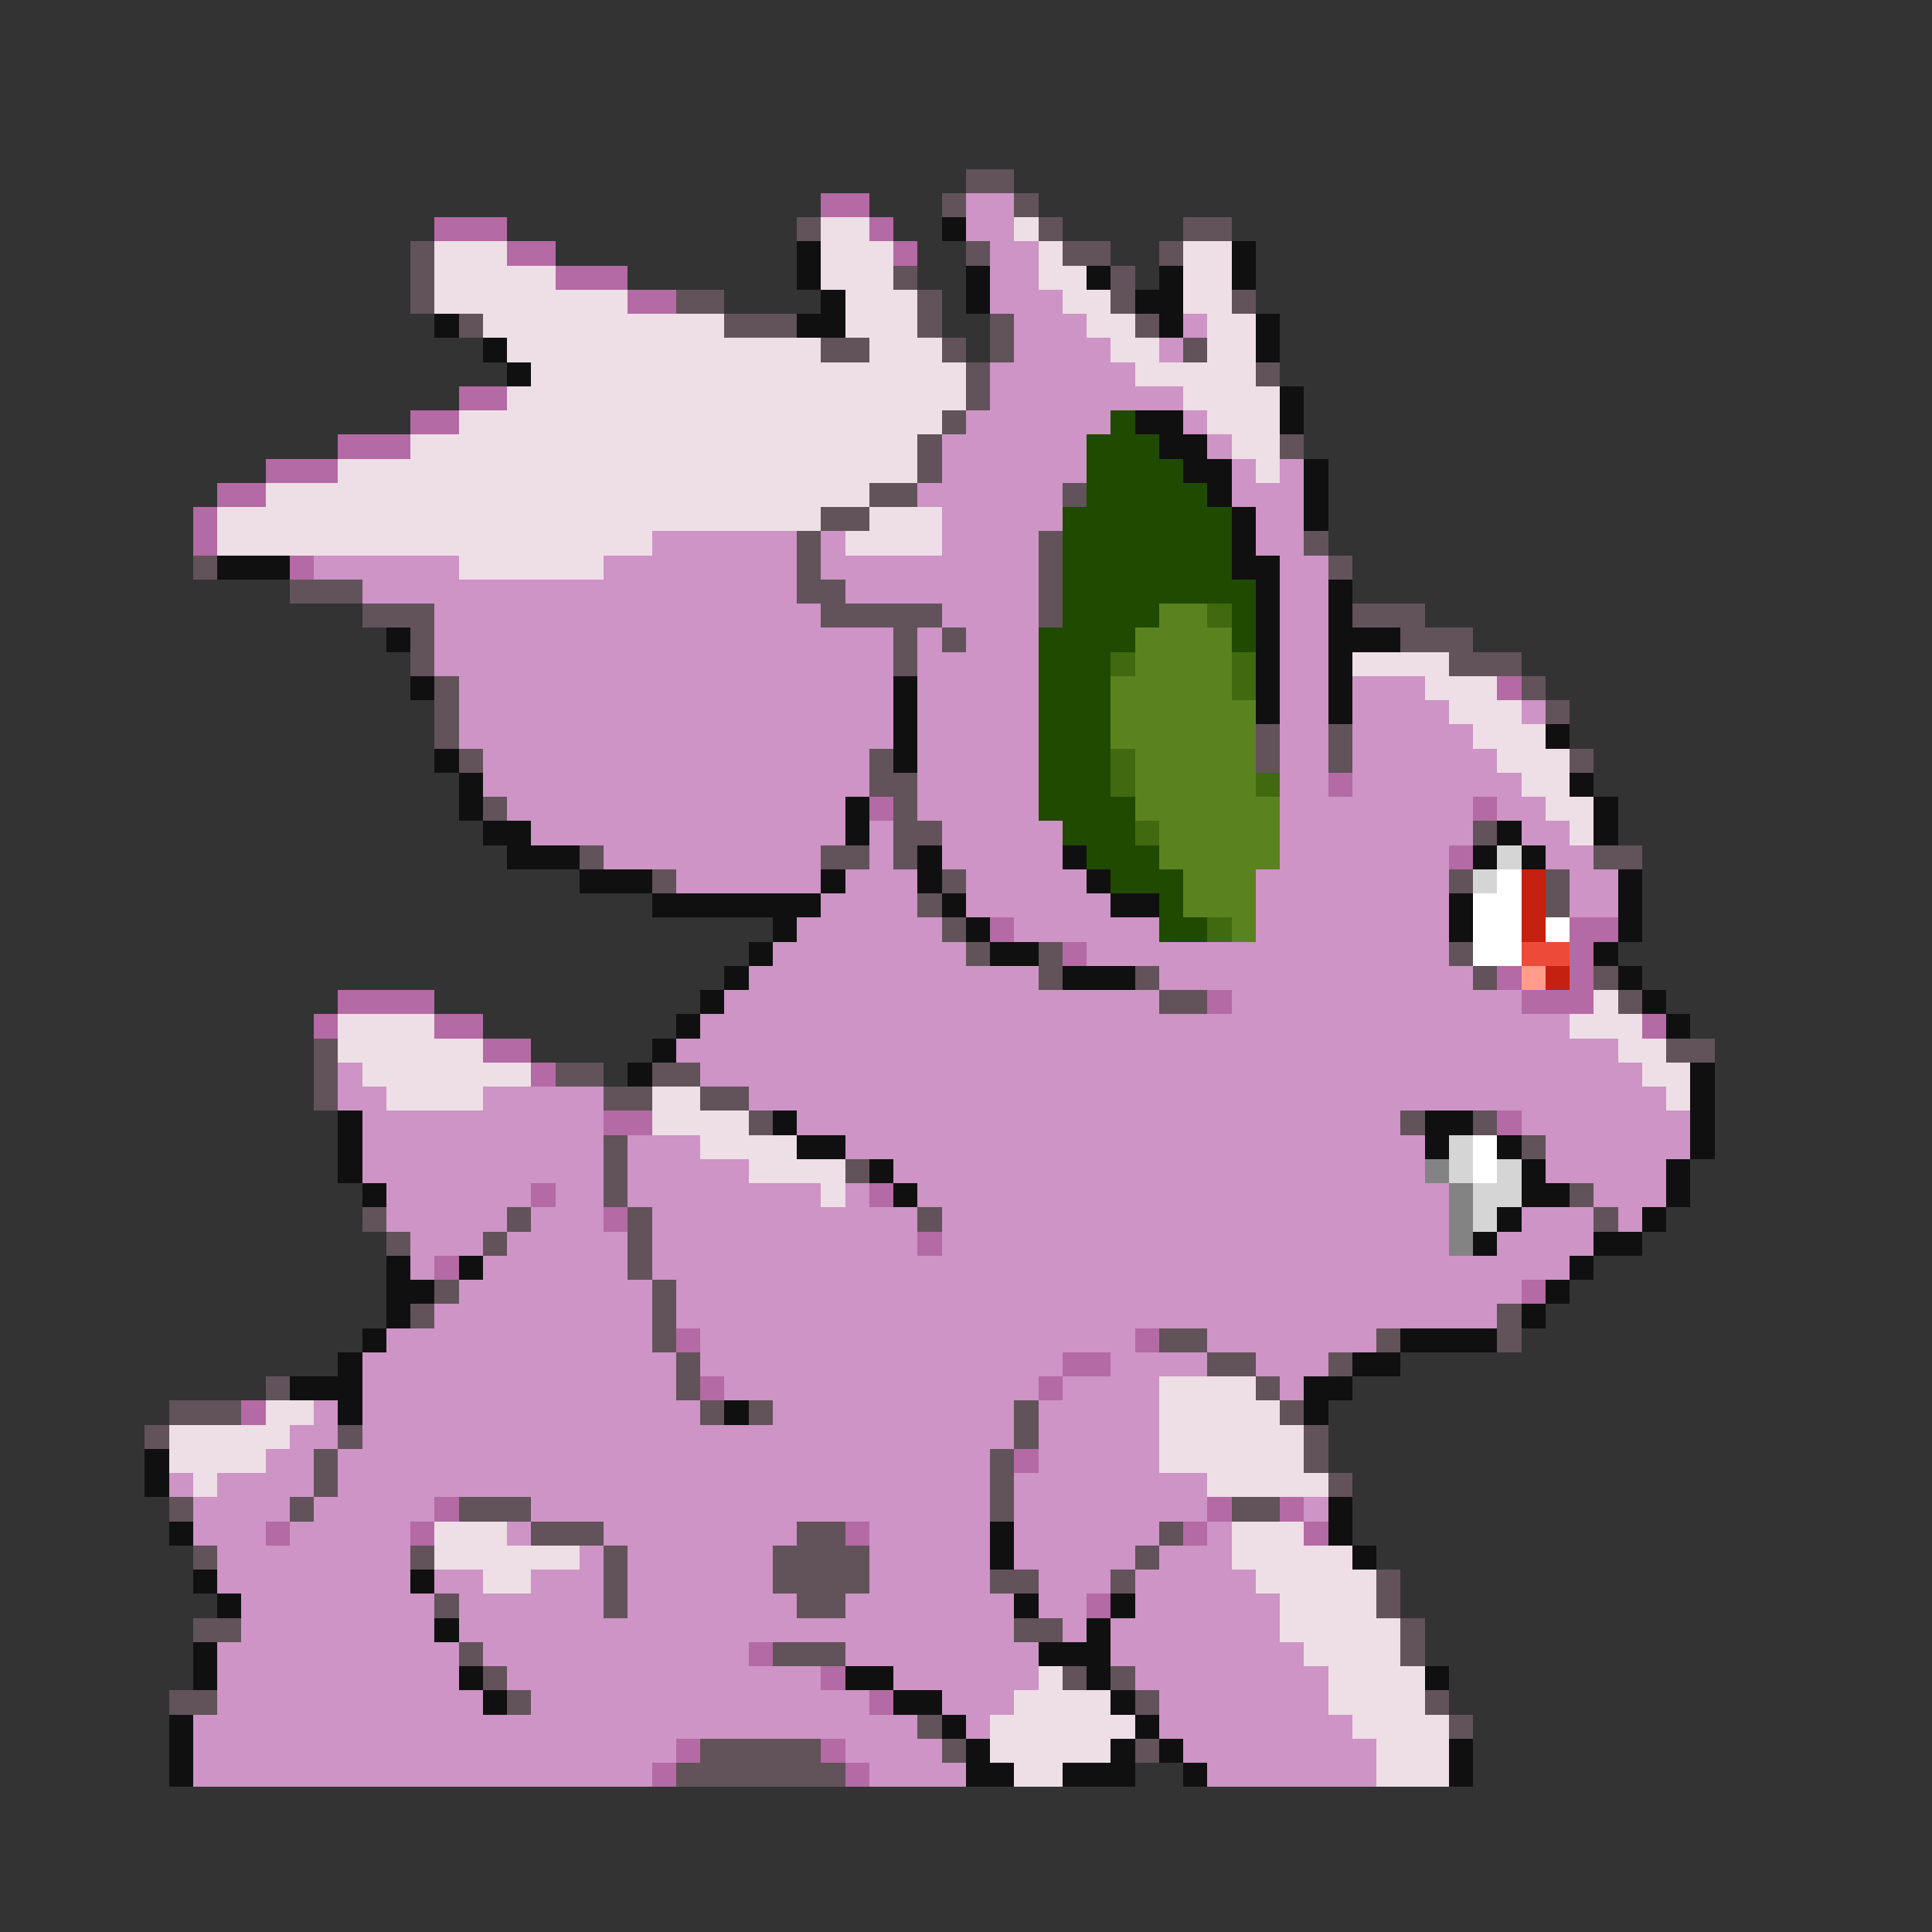 <svg xmlns="http://www.w3.org/2000/svg" viewBox="0 -0.5 80 80" shape-rendering="crispEdges">
<rect x="0" y="-0.5" width="80" height="80" fill="#333333" stroke="none"/>
<path stroke="#62525a" d="M40 7h2M39 8h1M42 8h1M33 9h1M43 9h1M49 9h2M17 10h1M40 10h1M44 10h2M48 10h1M17 11h1M37 11h1M46 11h1M17 12h1M28 12h2M38 12h1M46 12h1M51 12h1M19 13h1M30 13h3M38 13h1M41 13h1M47 13h1M34 14h2M39 14h1M41 14h1M49 14h1M40 15h1M52 15h1M40 16h1M39 17h1M38 18h1M53 18h1M38 19h1M36 20h2M44 20h1M34 21h2M33 22h1M43 22h1M54 22h1M8 23h1M33 23h1M43 23h1M55 23h1M12 24h3M33 24h2M43 24h1M15 25h3M34 25h5M43 25h1M56 25h3M17 26h1M37 26h1M39 26h1M58 26h3M17 27h1M37 27h1M60 27h3M18 28h1M63 28h1M18 29h1M64 29h1M18 30h1M52 30h1M55 30h1M19 31h1M36 31h1M52 31h1M55 31h1M65 31h1M36 32h2M20 33h1M37 33h1M37 34h2M61 34h1M24 35h1M34 35h2M37 35h1M66 35h2M27 36h1M39 36h1M60 36h1M64 36h1M38 37h1M64 37h1M39 38h1M40 39h1M43 39h1M60 39h1M43 40h1M47 40h1M61 40h1M66 40h1M48 41h2M67 41h1M13 43h1M69 43h2M13 44h1M23 44h2M27 44h2M13 45h1M25 45h2M29 45h2M31 46h1M58 46h1M61 46h1M25 47h1M63 47h1M25 48h1M35 48h1M25 49h1M65 49h1M15 50h1M21 50h1M26 50h1M38 50h1M66 50h1M16 51h1M20 51h1M26 51h1M26 52h1M18 53h1M27 53h1M17 54h1M27 54h1M62 54h1M27 55h1M48 55h2M57 55h1M62 55h1M28 56h1M50 56h2M55 56h1M11 57h1M28 57h1M52 57h1M7 58h3M29 58h1M31 58h1M42 58h1M53 58h1M6 59h1M14 59h1M42 59h1M54 59h1M13 60h1M41 60h1M54 60h1M13 61h1M41 61h1M55 61h1M7 62h1M12 62h1M19 62h3M41 62h1M51 62h2M22 63h3M33 63h2M48 63h1M8 64h1M17 64h1M25 64h1M32 64h4M47 64h1M25 65h1M32 65h4M41 65h2M46 65h1M57 65h1M18 66h1M25 66h1M33 66h2M57 66h1M8 67h2M42 67h2M58 67h1M19 68h1M32 68h3M58 68h1M20 69h1M44 69h1M46 69h1M7 70h2M21 70h1M47 70h1M59 70h1M38 71h1M60 71h1M29 72h5M39 72h1M47 72h1M28 73h7" />
<path stroke="#b46aa4" d="M34 8h2M18 9h3M36 9h1M21 10h2M37 10h1M23 11h3M26 12h2M19 16h2M17 17h2M14 18h3M11 19h3M9 20h2M8 21h1M8 22h1M12 23h1M62 28h1M55 32h1M36 33h1M61 33h1M60 35h1M41 38h1M65 38h2M44 39h1M65 39h1M62 40h1M65 40h1M14 41h4M50 41h1M63 41h3M13 42h1M18 42h2M68 42h1M20 43h2M22 44h1M25 46h2M62 46h1M22 49h1M36 49h1M25 50h1M38 51h1M18 52h1M63 53h1M28 55h1M47 55h1M44 56h2M29 57h1M43 57h1M10 58h1M42 60h1M18 62h1M50 62h1M53 62h1M11 63h1M17 63h1M35 63h1M49 63h1M54 63h1M45 66h1M31 68h1M34 69h1M36 70h1M28 72h1M34 72h1M27 73h1M35 73h1" />
<path stroke="#cd94c5" d="M40 8h2M40 9h2M41 10h2M41 11h2M41 12h3M42 13h3M49 13h1M42 14h4M48 14h1M41 15h6M41 16h8M40 17h6M49 17h1M39 18h6M50 18h1M39 19h6M51 19h1M53 19h1M38 20h6M51 20h3M39 21h5M52 21h2M27 22h6M34 22h1M39 22h4M52 22h2M13 23h6M25 23h8M34 23h9M53 23h2M15 24h18M35 24h8M53 24h2M18 25h16M39 25h4M53 25h2M18 26h19M38 26h1M40 26h3M53 26h2M18 27h19M38 27h5M53 27h2M19 28h18M38 28h5M53 28h2M56 28h3M19 29h18M38 29h5M53 29h2M56 29h4M63 29h1M19 30h18M38 30h5M53 30h2M56 30h5M20 31h16M38 31h5M53 31h2M56 31h6M20 32h16M38 32h5M53 32h2M56 32h7M21 33h14M38 33h5M53 33h8M62 33h2M22 34h13M36 34h1M39 34h5M53 34h8M63 34h2M25 35h9M36 35h1M39 35h5M53 35h7M64 35h2M28 36h6M35 36h3M40 36h5M52 36h8M65 36h2M34 37h4M40 37h6M52 37h8M65 37h2M33 38h6M42 38h6M52 38h8M32 39h8M45 39h15M31 40h12M48 40h13M30 41h18M51 41h12M29 42h36M28 43h39M14 44h1M29 44h39M14 45h2M20 45h5M31 45h38M15 46h10M33 46h25M63 46h7M15 47h10M26 47h3M35 47h24M64 47h6M15 48h10M26 48h5M37 48h22M64 48h5M16 49h6M23 49h2M26 49h8M35 49h1M38 49h22M66 49h3M16 50h5M22 50h3M27 50h11M39 50h21M63 50h3M67 50h1M17 51h3M21 51h5M27 51h11M39 51h21M62 51h4M17 52h1M20 52h6M27 52h38M19 53h8M28 53h35M18 54h9M28 54h34M16 55h11M29 55h18M50 55h7M15 56h13M29 56h15M46 56h4M52 56h3M15 57h13M30 57h13M44 57h4M53 57h1M13 58h1M15 58h14M32 58h10M43 58h5M12 59h2M15 59h27M43 59h5M11 60h2M14 60h27M43 60h5M7 61h1M9 61h4M14 61h27M42 61h8M8 62h4M13 62h5M22 62h19M42 62h8M54 62h1M8 63h3M12 63h5M21 63h1M25 63h8M36 63h5M42 63h6M50 63h1M9 64h8M24 64h1M26 64h6M36 64h5M42 64h5M48 64h3M9 65h8M18 65h2M22 65h3M26 65h6M36 65h5M43 65h3M47 65h5M10 66h8M19 66h6M26 66h7M35 66h7M43 66h2M47 66h6M10 67h8M19 67h23M44 67h1M46 67h7M9 68h10M20 68h11M35 68h8M46 68h8M9 69h10M21 69h13M37 69h6M47 69h8M9 70h11M22 70h14M39 70h3M48 70h7M8 71h30M40 71h1M48 71h8M8 72h20M35 72h4M49 72h8M8 73h19M36 73h4M50 73h7" />
<path stroke="#eedee6" d="M34 9h2M42 9h1M18 10h3M34 10h3M43 10h1M49 10h2M18 11h5M34 11h3M43 11h2M49 11h2M18 12h8M35 12h3M44 12h2M49 12h2M20 13h10M35 13h3M45 13h2M50 13h2M21 14h13M36 14h3M46 14h2M50 14h2M22 15h18M47 15h5M21 16h19M49 16h4M19 17h20M50 17h3M17 18h21M51 18h2M14 19h24M52 19h1M11 20h25M9 21h25M36 21h3M9 22h18M35 22h4M19 23h6M56 27h4M59 28h3M60 29h3M61 30h3M62 31h3M63 32h2M64 33h2M65 34h1M66 41h1M14 42h4M65 42h3M14 43h6M67 43h2M15 44h7M68 44h2M16 45h4M27 45h2M69 45h1M27 46h4M29 47h4M31 48h4M34 49h1M48 57h4M11 58h2M48 58h5M7 59h5M48 59h6M7 60h4M48 60h6M8 61h1M50 61h5M18 63h3M51 63h3M18 64h6M51 64h5M20 65h2M52 65h5M53 66h4M53 67h5M54 68h4M43 69h1M55 69h4M42 70h4M55 70h4M41 71h6M56 71h4M41 72h5M57 72h3M42 73h2M57 73h3" />
<path stroke="#101010" d="M39 9h1M33 10h1M51 10h1M33 11h1M40 11h1M45 11h1M48 11h1M51 11h1M34 12h1M40 12h1M47 12h2M18 13h1M33 13h2M48 13h1M52 13h1M20 14h1M52 14h1M21 15h1M53 16h1M47 17h2M53 17h1M48 18h2M49 19h2M54 19h1M50 20h1M54 20h1M51 21h1M54 21h1M51 22h1M9 23h3M51 23h2M52 24h1M55 24h1M52 25h1M55 25h1M16 26h1M52 26h1M55 26h3M52 27h1M55 27h1M17 28h1M37 28h1M52 28h1M55 28h1M37 29h1M52 29h1M55 29h1M37 30h1M64 30h1M18 31h1M37 31h1M19 32h1M65 32h1M19 33h1M35 33h1M66 33h1M20 34h2M35 34h1M62 34h1M66 34h1M21 35h3M38 35h1M44 35h1M61 35h1M63 35h1M24 36h3M34 36h1M38 36h1M45 36h1M67 36h1M27 37h7M39 37h1M46 37h2M60 37h1M67 37h1M32 38h1M40 38h1M60 38h1M67 38h1M31 39h1M41 39h2M66 39h1M30 40h1M44 40h3M67 40h1M29 41h1M68 41h1M28 42h1M69 42h1M27 43h1M26 44h1M70 44h1M70 45h1M14 46h1M32 46h1M59 46h2M70 46h1M14 47h1M33 47h2M59 47h1M62 47h1M70 47h1M14 48h1M36 48h1M63 48h1M69 48h1M15 49h1M37 49h1M63 49h2M69 49h1M62 50h1M68 50h1M61 51h1M66 51h2M16 52h1M19 52h1M65 52h1M16 53h2M64 53h1M16 54h1M63 54h1M15 55h1M58 55h4M14 56h1M56 56h2M12 57h3M54 57h2M14 58h1M30 58h1M54 58h1M6 60h1M6 61h1M55 62h1M7 63h1M41 63h1M55 63h1M41 64h1M56 64h1M8 65h1M17 65h1M9 66h1M42 66h1M46 66h1M18 67h1M45 67h1M8 68h1M43 68h3M8 69h1M19 69h1M35 69h2M45 69h1M59 69h1M20 70h1M37 70h2M46 70h1M7 71h1M39 71h1M47 71h1M7 72h1M40 72h1M46 72h1M48 72h1M60 72h1M7 73h1M40 73h2M44 73h3M49 73h1M60 73h1" />
<path stroke="#204a00" d="M46 17h1M45 18h3M45 19h4M45 20h5M44 21h7M44 22h7M44 23h7M44 24h8M44 25h4M51 25h1M43 26h4M51 26h1M43 27h3M43 28h3M43 29h3M43 30h3M43 31h3M43 32h3M43 33h4M44 34h3M45 35h3M46 36h3M48 37h1M48 38h2" />
<path stroke="#5a8320" d="M48 25h2M47 26h4M47 27h4M46 28h5M46 29h6M46 30h6M47 31h5M47 32h5M47 33h6M48 34h5M48 35h5M49 36h3M49 37h3M51 38h1" />
<path stroke="#416a10" d="M50 25h1M46 27h1M51 27h1M51 28h1M46 31h1M46 32h1M52 32h1M47 34h1M50 38h1" />
<path stroke="#d5d5d5" d="M62 35h1M61 36h1M60 47h1M60 48h1M62 48h1M61 49h2M61 50h1" />
<path stroke="#ffffff" d="M62 36h1M61 37h2M61 38h2M64 38h1M61 39h2M61 47h1M61 48h1" />
<path stroke="#c52010" d="M63 36h1M63 37h1M63 38h1M64 40h1" />
<path stroke="#ee4a39" d="M63 39h2" />
<path stroke="#ff9c8b" d="M63 40h1" />
<path stroke="#838383" d="M59 48h1M60 49h1M60 50h1M60 51h1" />
</svg>